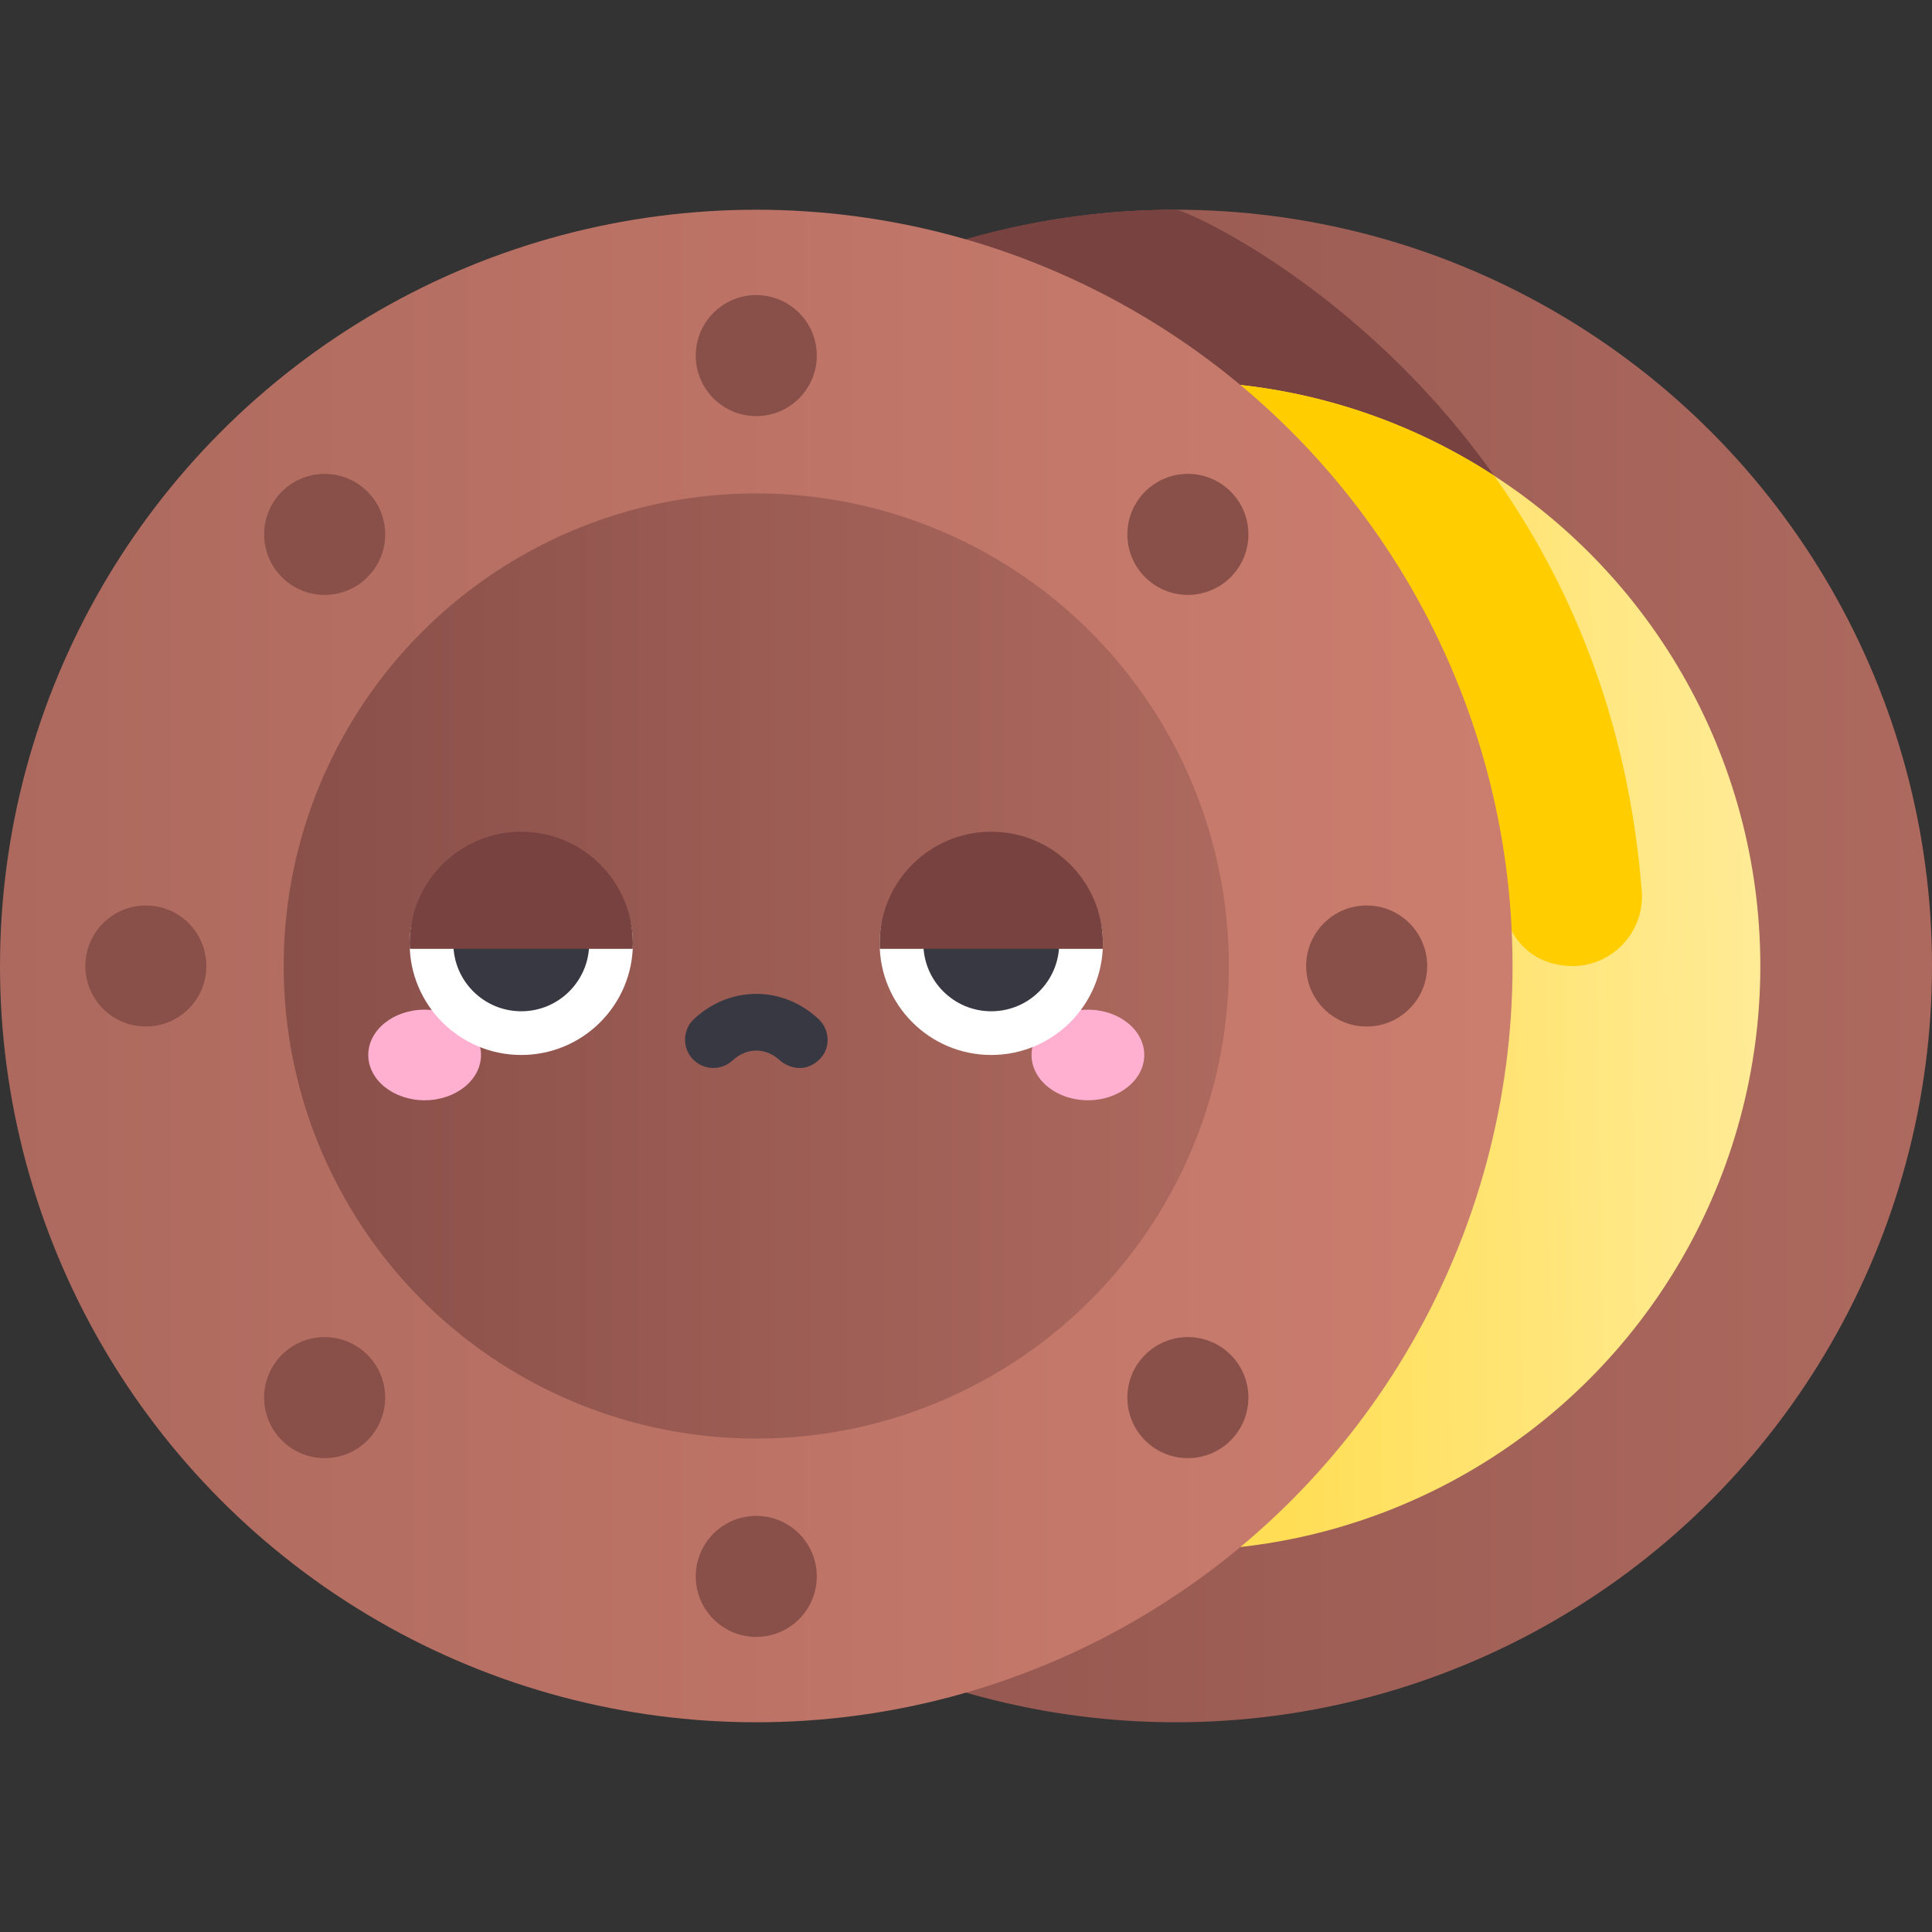 <svg id="Layer_1" enable-background="new 0 0 512 512" height="512" viewBox="0 0 512 512" width="512" xmlns="http://www.w3.org/2000/svg" xmlns:xlink="http://www.w3.org/1999/xlink"><rect x="0" y="0" width="512" height="512" fill="#333333" stroke="none"/><linearGradient id="lg1"><stop offset="0" stop-color="#894f49"/><stop offset="1" stop-color="#ad695e"/></linearGradient><linearGradient id="SVGID_1_" gradientUnits="userSpaceOnUse" x1="111.163" x2="512" xlink:href="#lg1" y1="256" y2="256"/><linearGradient id="SVGID_2_" gradientUnits="userSpaceOnUse" x1="337.864" x2="506.64" y1="255.576" y2="252.854"><stop offset="0" stop-color="#ffde55"/><stop offset="1" stop-color="#ffefab"/></linearGradient><linearGradient id="SVGID_3_" gradientUnits="userSpaceOnUse" x1="0" x2="400.837" y1="256" y2="256"><stop offset="0" stop-color="#ad695e"/><stop offset="1" stop-color="#cc7e6e"/></linearGradient><linearGradient id="SVGID_4_" gradientUnits="userSpaceOnUse" x1="75.181" x2="325.656" xlink:href="#lg1" y1="256" y2="256"/><circle cx="311.581" cy="256" fill="url(#SVGID_1_)" r="200.419"/><path d="m165.5 118.785v68.932h221.797c7.408 16.908 10.182 37.267 11.207 51.331.697 9.566 7.661 16.952 18.287 16.952s19.116-9.153 18.284-19.84c-10.186-130.877-119.264-180.579-123.493-180.579-57.604 0-109.523 24.293-146.082 63.204z" fill="#77423f"/><circle cx="311.581" cy="256" fill="url(#SVGID_2_)" r="154.924"/><path d="m435.076 236.16c-3.618-46.478-19.704-82.715-39.141-110.128-24.272-15.785-53.243-24.956-84.353-24.956-61.054 0-113.862 35.323-139.104 86.642l214.82-.001c7.408 16.908 10.182 37.267 11.208 51.331.697 9.566 7.661 16.952 18.287 16.952 10.625 0 19.115-9.153 18.283-19.84z" fill="#ffcd00"/><circle cx="200.419" cy="256" fill="url(#SVGID_3_)" r="200.419"/><circle cx="200.419" cy="256" fill="url(#SVGID_4_)" r="125.238"/><circle cx="200.419" cy="94.239" fill="#894f49" r="16.037"/><circle cx="200.419" cy="417.761" fill="#894f49" r="16.037"/><ellipse cx="112.533" cy="279.579" fill="#ffb0d0" rx="14.936" ry="12.003"/><ellipse cx="288.304" cy="279.579" fill="#ffb0d0" rx="14.936" ry="12.003"/><path d="m206.696 281.024c-3.755-3.482-8.8-3.482-12.555 0-3.038 2.816-7.783 2.636-10.599-.401-2.816-3.038-2.637-7.783.401-10.599 9.547-8.851 23.404-8.851 32.951 0 3.038 2.816 3.316 7.657.401 10.599-4.313 4.353-9.156 1.739-10.599.401z" fill="#383842"/><g fill="#894f49"><circle cx="86.036" cy="141.618" r="16.037"/><circle cx="314.801" cy="370.382" r="16.037"/><circle cx="38.658" cy="256" r="16.037"/><circle cx="362.18" cy="256" r="16.037"/><circle cx="86.036" cy="370.382" r="16.037"/><circle cx="314.801" cy="141.618" r="16.037"/></g><path d="m233.117 249.998c0-16.337 13.243-19.58 29.58-19.58s29.58 3.243 29.58 19.58-13.243 29.58-29.58 29.58-29.58-13.243-29.58-29.58z" fill="#fff"/><circle cx="262.697" cy="249.998" fill="#383842" r="18"/><path d="m292.278 249.998c0-16.337-13.243-29.58-29.58-29.58s-29.58 13.244-29.58 29.58c0 .486.013.969.037 1.449h59.087c.022-.48.036-.963.036-1.449z" fill="#77423f"/><path d="m108.56 249.998c0-16.337 13.243-19.58 29.58-19.58s29.58 3.243 29.58 19.58-13.243 29.58-29.58 29.58-29.58-13.243-29.58-29.58z" fill="#fff"/><circle cx="138.14" cy="249.998" fill="#383842" r="18"/><path d="m167.72 249.998c0-16.337-13.243-29.58-29.58-29.58s-29.58 13.244-29.58 29.58c0 .486.013.969.037 1.449h59.087c.023-.48.036-.963.036-1.449z" fill="#77423f"/></svg>